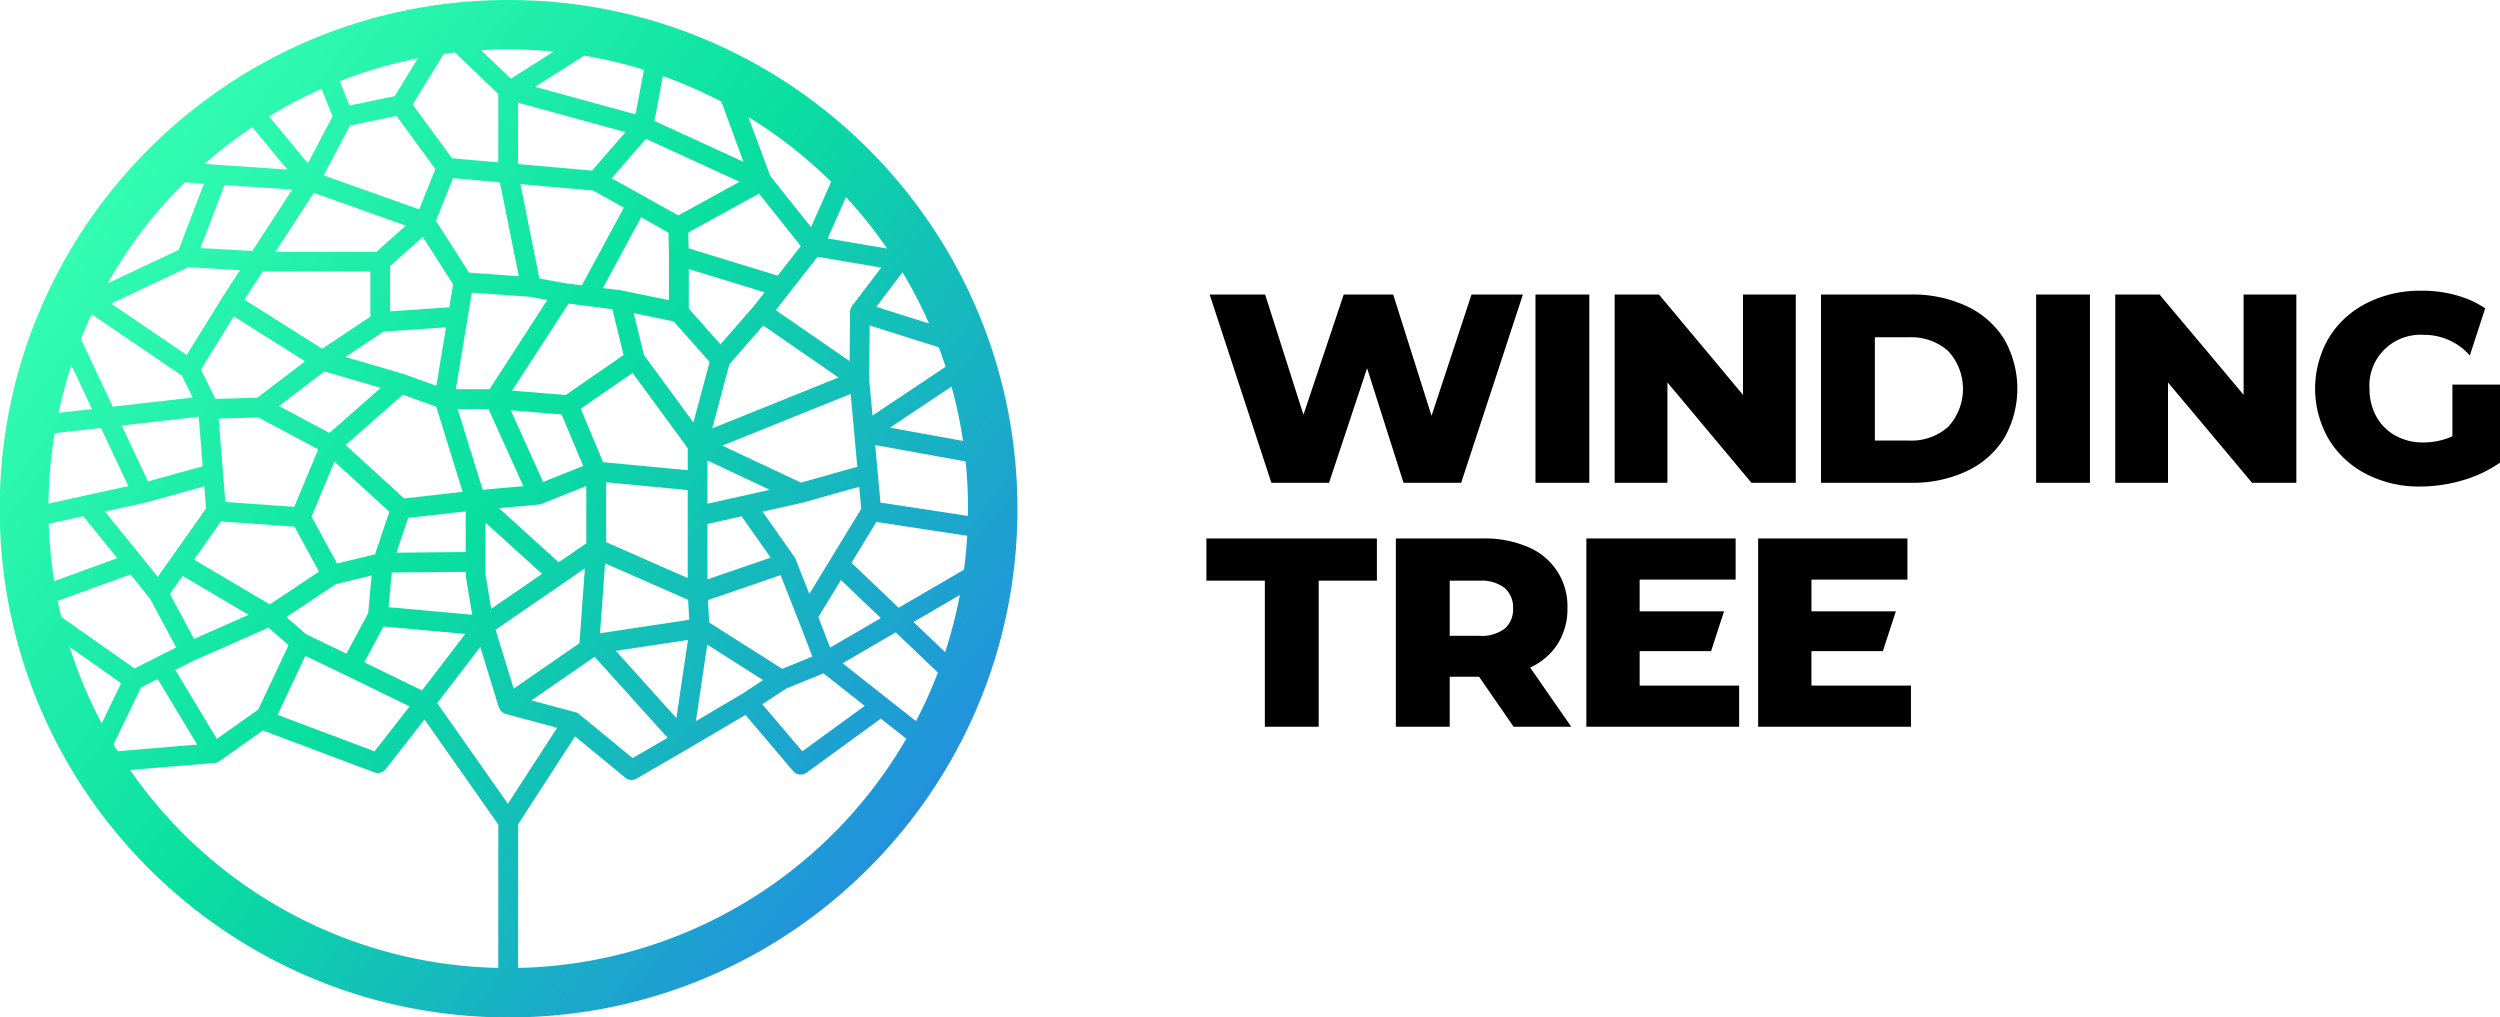 <svg xmlns="http://www.w3.org/2000/svg" width="172" height="70"><defs><linearGradient id="a" x1="11.593%" x2="92.219%" y1="14.486%" y2="75.887%"><stop offset="0%" stop-color="#36FEB4"/><stop offset="49.067%" stop-color="#09DF9F"/><stop offset="100%" stop-color="#2292DD"/></linearGradient></defs><g fill="none" fill-rule="evenodd"><path fill="url(#a)" d="M34.967 0h.024C54.32.006 69.994 15.672 70 35c0 19.32-15.66 34.987-34.987 35h-.048C16.048 69.987.635 54.972 0 36.206v-2.413C.636 15.033 16.043.013 34.966 0zm21.978 16.405l4.092.696a31.69 31.69 0 0 0-2.834-3.541l-1.258 2.845zm6.975 5.851l-.001.001a31.569 31.569 0 0 0-1.827-3.523L60.29 21.11l3.631 1.147zm1.138 2.978a31.895 31.895 0 0 0-.471-1.341l-4.754-1.502-.034 3.715.229 2.484 5.03-3.356zm1.197 5.101a31.397 31.397 0 0 0-.79-3.74l-4.236 2.827 5.026.913zM66.599 35c0-1.086-.055-2.172-.166-3.252l-6.22-1.13.179 1.946v.003l.184 2.01 6.016.917c.003-.164.007-.329.007-.494zm-.278 4.198c.102-.77.176-1.55.222-2.337l-6.248-.952-1.713 2.81 3.243 3.095 4.496-2.616zm-1.297 5.67a31.43 31.43 0 0 0 1.015-3.933l-3.19 1.857 2.175 2.076zm-2.005 4.747a31.38 31.38 0 0 0 1.507-3.344l-2.9-2.766-3.654 2.128 5.047 3.982zM35.644 66.593h-.002a31.625 31.625 0 0 0 26.711-15.77l-1.75-1.381-5.113 3.72a.68.68 0 0 1-.918-.109l-3.285-3.867-3.943 2.328-.006.004-3.542 2.051a.68.68 0 0 1-.773-.063l-3.458-2.843-3.92 6.05v9.88zm-.702-11.295l3.391-5.228-3.54-.948-.017-.007a.623.623 0 0 1-.077-.034.694.694 0 0 1-.107-.056.658.658 0 0 1-.063-.052.655.655 0 0 1-.133-.153.66.66 0 0 1-.056-.114c-.006-.015-.016-.026-.02-.042l-1.278-4.152-2.96 3.864 4.86 6.922zm-.658 11.295h-.002v-9.866L29.206 49.5l-2.672 3.422a.68.68 0 0 1-.776.218l-7.67-2.884-2.987 2.112-.02.01a.668.668 0 0 1-.154.076c-.007.003-.012.008-.018.008a.652.652 0 0 1-.144.028l-5.815.486a31.602 31.602 0 0 0 25.334 13.617zM7.812 51.213H7.81c.095.157.191.314.289.471l5.467-.457-2.72-4.517-1.138.575-1.896 3.927zM4.795 44.51h-.002a31.415 31.415 0 0 0 2.205 5.26l1.335-2.764-3.538-2.496zm-.822-3.17h-.002c.074.37.16.736.247 1.102l5.036 3.55 2.867-1.45-1.798-3.353-1.35-1.668-5 1.82zm-.618-5.306h-.003a31.7 31.7 0 0 0 .377 3.949l4.339-1.58-2.338-2.888-2.375.519zm.407-6.23c-.265 1.6-.406 3.22-.423 4.842l5.493-1.2-1.888-4.006-3.182.364zm1.149-4.677a31.298 31.298 0 0 0-.885 3.279l2.306-.264-1.421-3.015zm1.394-3.507h-.001a30.122 30.122 0 0 0-.738 1.704l2.194 4.655 5.498-.628-.74-1.503-6.213-4.228zm6.408-9.076A31.724 31.724 0 0 0 7.4 19.495l4.887-2.296 1.748-4.565-1.322-.09zm4.642-3.797v-.001a31.786 31.786 0 0 0-3.283 2.529l5.7.39-2.417-2.918zm4.764-2.63a31.45 31.45 0 0 0-3.61 1.891l2.672 3.225 1.702-3.229-.764-1.887zm6.63-2.107a31.417 31.417 0 0 0-5.376 1.578l.676 1.673 3.1-.641 1.6-2.61zm2.545-.399a33 33 0 0 0-.764.098l-2.137 3.483 2.703 3.696 3.186.283V6.463L31.294 3.61zm3.672-.213c-.63 0-1.255.02-1.876.057l2.063 1.96 2.94-1.863a31.606 31.606 0 0 0-3.127-.154zm9.337 1.4a31.421 31.421 0 0 0-4.109-.968l-3.382 2.143 6.915 1.895.576-3.07zm6.581 7.707L44.44 9.549l-2.355 2.715 4.585 2.56 4.215-2.32zm-5.278-7.272l-.58 3.09 6.126 2.81-1.52-4.137a31.493 31.493 0 0 0-4.026-1.763zm13.014 15.82l2.009-2.643-4.38-.744-2.875 3.674 5.078 3.503.032-3.386v-.014a.677.677 0 0 1 .018-.135V21.3a.673.673 0 0 1 .052-.139c.007-.014.017-.026.025-.04a.66.66 0 0 1 .041-.067zM57.14 38.47l2.112-3.46-.14-1.52-3.875 1.09c-.005.003-.008 0-.015.003-.007.002-.013.007-.02.007l-2.739.612 2.197 3.122.007.011c.012.02.023.041.034.063.01.02.021.038.03.059.001.003.005.006.005.009l.945 2.398 1.458-2.391v-.003zm-.837 3.984l.81 2.102 3.488-2.031-2.744-2.62-1.554 2.549zm-2.232 4.93l-1.623 1.069 2.75 3.238 4.295-3.126-2.838-2.24-2.584 1.06zm-5.412-3.033l-.782 5.266 3.195-1.887 1.428-.939-3.84-2.44zm-1.282-27.266l6.127 1.88 1.593-2.034-2.878-3.61-4.864 2.676.022 1.088zm4.491 3.97l.74-.944-5.22-1.601v2.72l2.18 2.462 2.3-2.636zm-2.864 8.416l8.687-3.498-5.184-3.58-2.32 2.657-1.183 4.42zm.69 1.189l5.415 2.546 3.875-1.091-.46-5.01-8.83 3.555zm1.478 3.439h.004l1.786-.4-4.288-2.016v2.974l2.498-.558zm2.533 5.47l-5.001 1.718.093 1.543 5.022 3.19 2.072-.85-.979-2.539-1.207-3.061zm-5.03.29l4.349-1.492-2-2.843-2.35.525v3.81zm-4.368-15.426l3.398 4.634 1.115-4.165-2.471-2.791-2.75-.567.708 2.889zM41.282 43.57l6.141-.93-.082-1.372-5.71-2.512-.35 4.814zm1.09 1.21l4.164 4.623.796-5.375-4.96.751zm-1.462.407l-4.347 3.002 3.022.81.007.002a.671.671 0 0 1 .139.055l.029.02a.655.655 0 0 1 .082.054l3.681 3.027 2.409-1.395-5.022-5.575zm-.669-6.082l-6.143 4.223 1.245 4.05 4.524-3.126.374-5.147zm-6.84-3.147v3.553l.396 2.374 3.497-2.404-3.893-3.523zm-1.916-7.819l1.723 5.56 2.798-.254-2.396-5.306h-2.125zm-4.75 13.633l5.751.522-.436-2.615a.686.686 0 0 1-.01-.112v-.226l-5.089.049-.215 2.382zm-1.672 3.797l3.97 1.933 2.979-3.888-5.628-.51-1.321 2.465zm-4.055-.448l-1.91 4.062 6.67 2.51 2.414-3.092-4.35-2.12-2.824-1.36zm-2.54-1.936l-5.13 2.263-1.276.646 2.852 4.742 2.682-1.897.17-.12 2.085-4.431-1.383-1.203zm-5.904-3.564l-.876 1.24 1.662 3.097 3.754-1.657-4.54-2.68zm-2.586-5.035c-.008.001-.015.006-.022.009l-2.74.598 3.637 4.495 3.323-4.704-.122-1.522-4.062 1.124h-.014zm3.966-2.506l-.273-3.408-5.3.606 1.81 3.843 3.763-1.04zm2.569-13.493l-3.555-.202-5.318 2.5 5.204 3.54 2.448-3.956a.03.03 0 0 1 .004-.006l.003-.007 1.214-1.869zm.847-1.317l2.742-4.225-4.654-.319-1.661 4.34 3.573.204zm10.56-1.748l-6.334-2.255-2.633 4.056h6.946l2.021-1.801zm.92-1.116l1.112-2.775-2.673-3.655-3.2.661-1.81 3.432 6.572 2.337zm2.332 5.153l-2.085-3.257-2.248 2.005v3.115l4.072-.279.261-1.584zm4.519-.556l-1.3-6.461-3.224-.286-1.176 2.938 2.284 3.565 3.416.244zm5.04-7.264l2.302-2.65-7.396-2.027v4.225l5.094.452zm-.701 7.895l2.891-5.346-2.11-1.177-5.007-.444 1.306 6.493 1.772.327 1.148.147zm2.784.357l3.209.661v-3.058l-.034-1.593-1.88-1.05-2.633 4.867 1.286.164.018.005c.012.004.023.001.034.004zm-5.562 14.675l.005.004a.663.663 0 0 1-.177.042l-2.753.25 4.114 3.724 1.896-1.303v-3.947l-3.07 1.227c-.005.003-.01.003-.015.003zm1.387-6.15l-3.5-.287 2.227 4.931 2.757-1.101-1.484-3.543zm.476-7.628l-3.88 5.985 3.687.302 3.98-2.747-.773-3.155-3.014-.385zm-5.438 5.89l3.977-6.135-1.204-.223-3.991-.284-1.097 6.642h2.315zm-10.488 11.99l2.611-.627.986-2.933-3.773-3.445-1.578 3.783 1.754 3.223zm-.072 1.416l-3.413 2.272 1.355 1.18 2.776 1.336 1.495-2.786.235-2.59-2.448.588zm-7.911-4.309l-1.857 2.629 5.216 3.079 3.381-2.252-1.684-3.095-5.056-.36zm5.781-11.018l-4.902-3.093-2.263 3.658.997 2.024 2.885-.081 3.283-2.508zm4.494-3.07v-3.103h-7.244l-.162-.01-1.262 1.944 5.354 3.377 3.314-2.208zm-1.713 2.773l3.996 1.17a.551.551 0 0 1 .04.013l2.218.798.664-4.019-4.298.294-2.62 1.744zm-4.572 3.376l3.466 1.851 3.532-3.102-3.878-1.132-3.12 2.383zm-4.152.864l.46 5.734 4.739.338 1.649-3.955-4.11-2.195-2.738.078zm16.995 6.385l-3.959.446-.803 2.394 4.762-.045v-2.795zm-4.235-.89l4.023-.455-1.815-5.858-2.291-.827-3.943 3.464 4.026 3.675zm19.51-.578l-5.612-.534V37.3l5.612 2.47v-6.052zm-5.822-1.92l5.823.555v-1.518l-3.793-5.176-3.569 2.462 1.54 3.677zm15.69-19.292a31.773 31.773 0 0 0-5.699-4.46l1.509 4.063 2.807 3.523 1.383-3.126z"/><path fill="#000" d="M168.726 26.462v3.553c-.628.284-1.31.43-2 .426a3.87 3.87 0 0 1-1.927-.474 3.33 3.33 0 0 1-1.31-1.314 3.879 3.879 0 0 1-.467-1.915c-.125-1.922 1.348-3.579 3.29-3.701.15-.01.3-.01.451 0a4.168 4.168 0 0 1 3.16 1.422l1.058-3.245a6.735 6.735 0 0 0-1.112-.602 8.459 8.459 0 0 0-3.293-.61 8.072 8.072 0 0 0-3.76.86 6.424 6.424 0 0 0-2.6 2.396 6.932 6.932 0 0 0 0 6.958 6.455 6.455 0 0 0 2.581 2.397 7.876 7.876 0 0 0 3.705.86c.988-.002 1.97-.146 2.918-.425a8.581 8.581 0 0 0 2.58-1.22v-5.366h-3.274zm-44.1 18.338h4.914l.894-2.739h-5.807v-2.184h6.604v-2.83H120.96V50h10.514v-2.831h-6.847V44.8zm-11.818 0h4.913l.893-2.739h-5.806v-2.184h6.604v-2.83h-10.27V50h10.511v-2.831h-6.845V44.8zm-9.29-1.545a2.609 2.609 0 0 1-1.721.49H99.74v-3.793h2.058a2.579 2.579 0 0 1 1.72.5c.398.358.612.875.58 1.406a1.73 1.73 0 0 1-.58 1.397zm3.657 1.036c.454-.738.685-1.59.664-2.453a4.385 4.385 0 0 0-2.73-4.21 7.537 7.537 0 0 0-3.088-.583h-5.986V50h3.704v-3.443h2.02L104.136 50h3.966l-2.826-4.071a4.478 4.478 0 0 0 1.9-1.637zM83 39.951h4.022V50h3.704V39.952h4.004v-2.906H83v2.906zm71.36-12.786l-5.782-6.902h-3.05v12.953h3.63v-6.902l5.782 6.902h3.049V20.263h-3.629v6.902zm-14.275 6.051h3.704V20.263h-3.704v12.953zm-6.051-3.848a3.822 3.822 0 0 1-2.703.943h-2.34v-7.106h2.34a3.822 3.822 0 0 1 2.703.944 3.848 3.848 0 0 1-.002 5.219h.002zm1.26-8.31a8.755 8.755 0 0 0-3.816-.795h-6.192v12.953h6.193a8.749 8.749 0 0 0 3.817-.795 6.04 6.04 0 0 0 2.581-2.258 6.854 6.854 0 0 0 0-6.847 6.045 6.045 0 0 0-2.582-2.258zm-11.749-.795h-3.629v6.902l-5.782-6.902h-3.046v12.953h3.63v-6.902l5.782 6.902h3.05V20.263h-.005zm-17.904 12.953h3.704V20.263h-3.704v12.953zm-14.204 0l2.619-7.883 2.507 7.883h3.966l4.247-12.953h-3.536l-2.75 8.346-2.638-8.346h-3.404l-2.77 8.271-2.637-8.271h-3.817l4.247 12.953h3.966z"/></g></svg>